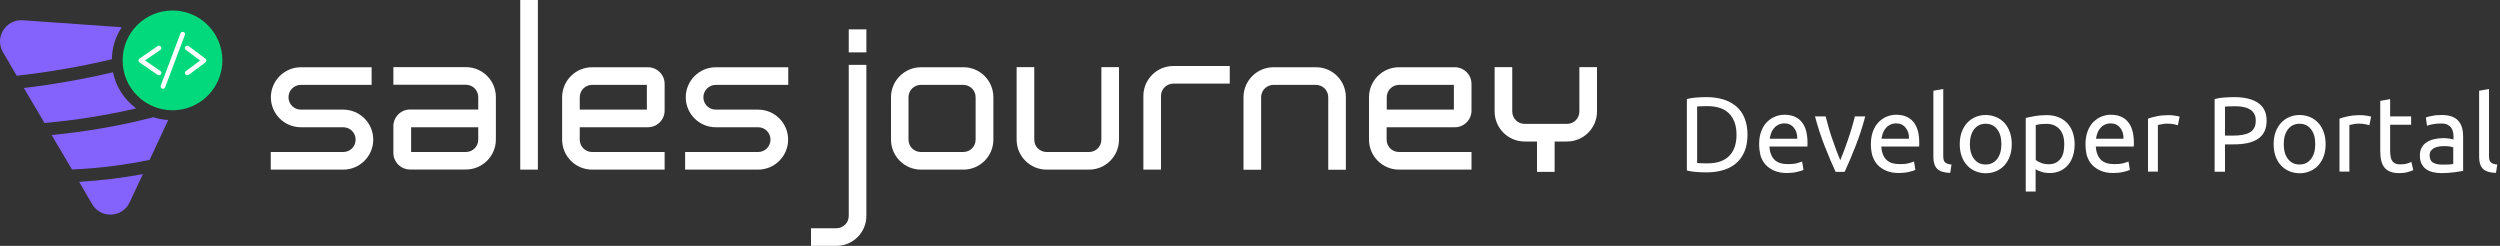<?xml version="1.0" encoding="utf-8"?>
<!-- Generator: Adobe Illustrator 27.9.4, SVG Export Plug-In . SVG Version: 9.03 Build 54784)  -->
<svg version="1.1" id="Camada_1" xmlns="http://www.w3.org/2000/svg" xmlns:xlink="http://www.w3.org/1999/xlink" x="0px" y="0px"
	 viewBox="0 0 2000 196.7" style="enable-background:new 0 0 2000 196.7;" xml:space="preserve">
<rect x="0" y="0" width="2000" height="196.7" fill="#333333" stroke="none"/>
<style type="text/css">
	.Sombra{fill:none;}
	._x0035__x0020_pontos_x0020__x002D__x0020_Brilho_x0020_externo{fill:none;}
	.Jive_GS{fill:#A6D0E4;}
	.st0{fill:#FFFFFF;}
	.st1{fill:#8463FD;}
	.st2{fill:#02D97C;}
</style>
<g>
	<g>
		<path class="st0" d="M230.8,77.8c0,5.5,4.4,9.9,9.9,9.9h33.9c13.3,0,24,10.8,24,24s-10.8,24-24,24h-58v-14.1h58
			c5.5,0,9.9-4.4,9.9-9.9c0-5.5-4.4-9.9-9.9-9.9h-33.9c-13.3,0-24-10.8-24-24s10.8-24,24-24h56.6v14.1h-56.6
			C235.2,67.9,230.8,72.3,230.8,77.8z"/>
	</g>
	<g>
		<path class="st0" d="M372.7,53.7h-58v14.1h58c5.5,0,9.9,4.4,9.9,9.9v9.9h-54.6c-7.3,0-13.3,6-13.3,13.3v21.4
			c0,7.3,6,13.3,13.3,13.3h44.7c13.3,0,24-10.8,24-24V77.8C396.8,64.5,386,53.7,372.7,53.7z M372.7,121.6h-43.8v-19.8h53.7v9.9
			C382.6,117.2,378.2,121.6,372.7,121.6z"/>
	</g>
	<g>
		<path class="st0" d="M416.2,135.7V0h14.1v135.7H416.2z"/>
	</g>
	<g>
		<path class="st0" d="M518.4,101.8c7.3,0,13.3-6,13.3-13.3V67.1c0-7.3-6-13.3-13.3-13.3h-44.7c-13.3,0-24,10.8-24,24v33.9
			c0,13.3,10.8,24,24,24h58v-14.1h-58c-5.5,0-9.9-4.4-9.9-9.9v-9.9H518.4z M473.7,67.9h43.8v19.8h-53.7v-9.9
			C463.8,72.3,468.2,67.9,473.7,67.9z"/>
	</g>
	<g>
		<path class="st0" d="M562.7,77.8c0,5.5,4.4,9.9,9.9,9.9h33.9c13.3,0,24,10.8,24,24s-10.8,24-24,24h-58.4v-14.1h58.4
			c5.5,0,9.9-4.4,9.9-9.9c0-5.5-4.4-9.9-9.9-9.9h-33.9c-13.3,0-24-10.8-24-24s10.8-24,24-24h58v14.1h-58
			C567.2,67.9,562.7,72.3,562.7,77.8z"/>
	</g>
	<g>
		<path class="st0" d="M679,51.9h14.1v120.8c0,13.3-10.8,24-24,24h-20.3v-14.1h20.3c5.5,0,9.9-4.4,9.9-9.9V51.9z"/>
	</g>
	<g>
		<path class="st0" d="M794.7,77.8v33.9c0,13.3-10.8,24-24,24h-33.9c-13.3,0-24-10.8-24-24V77.8c0-13.3,10.8-24,24-24h33.9
			C783.9,53.7,794.7,64.5,794.7,77.8z M780.5,77.8c0-5.5-4.4-9.9-9.9-9.9h-33.9c-5.5,0-9.9,4.4-9.9,9.9v33.9c0,5.5,4.4,9.9,9.9,9.9
			h33.9c5.5,0,9.9-4.4,9.9-9.9V77.8z"/>
	</g>
	<g>
		<path class="st0" d="M895.2,53.7v58c0,13.3-10.8,24-24,24h-33.9c-13.3,0-24-10.8-24-24v-58h14.1v58c0,5.5,4.4,9.9,9.9,9.9h33.9
			c5.5,0,9.9-4.4,9.9-9.9v-58H895.2z"/>
	</g>
	<g>
		<path class="st0" d="M983.8,52.8v14.1h-45.1c-5.5,0-9.9,4.4-9.9,9.9v58.9h-14.1V76.8c0-13.3,10.8-24,24-24H983.8z"/>
	</g>
	<g>
		<path class="st0" d="M1076.7,77.8v58h-14.1v-58c0-5.5-4.4-9.9-9.9-9.9h-33.9c-5.5,0-9.9,4.4-9.9,9.9v58h-14.1v-58
			c0-13.3,10.8-24,24-24h33.9C1066,53.7,1076.7,64.5,1076.7,77.8z"/>
	</g>
	<g>
		<path class="st0" d="M1163.9,101.8c7.3,0,13.3-6,13.3-13.3V67.1c0-7.3-6-13.3-13.3-13.3h-44.7c-13.3,0-24,10.8-24,24v33.9
			c0,13.3,10.8,24,24,24h58v-14.1h-58c-5.5,0-9.9-4.4-9.9-9.9v-9.9H1163.9z M1119.3,67.9h43.8v19.8h-53.7v-9.9
			C1109.4,72.3,1113.8,67.9,1119.3,67.9z"/>
	</g>
	<g>
		<path class="st0" d="M1263.5,53.7v35.5c0,5.5-4.4,9.9-9.9,9.9h-33.9c-5.5,0-9.9-4.4-9.9-9.9V53.7h-14.1v35.5c0,13.3,10.8,24,24,24
			h9.9v24.3h14.1v-24.3h9.9c13.3,0,24-10.8,24-24V53.7H1263.5z"/>
	</g>
	<g>
		<rect x="679" y="23.5" class="st0" width="14.1" height="18.4"/>
	</g>
	<g>
		<g>
			<path class="st1" d="M97.3,21.8c-4.8,7.4-7.7,16.2-7.8,25.6c-25,5.9-50.4,10.3-76.1,13.2l-11-18.8C-4.6,30,4.6,15.3,18.2,16.2
				L97.3,21.8z"/>
		</g>
		<g>
			<path class="st1" d="M108.9,86.7c-24.1,5.6-48.6,9.5-73.3,11.7l-16.5-28c24.1-2.9,47.9-7.1,71.3-12.6
				C92.8,69.6,99.6,79.8,108.9,86.7z"/>
		</g>
		<g>
			<g>
				<path class="st1" d="M134.6,96l-14.9,31.9c-20.4,4.2-41.2,6.8-62.1,7.7L41.3,108c27.5-2.6,54.8-7.4,81.4-14.2
					C126.5,95,130.4,95.8,134.6,96z"/>
			</g>
			<g>
				<path class="st1" d="M63.3,145.5l10.4,17.8c6.9,11.8,24.2,11,30-1.4l10.6-22.6C97.5,142.4,80.4,144.4,63.3,145.5z"/>
			</g>
		</g>
	</g>
	<g>
		<circle class="st2" cx="138" cy="48.3" r="39.9"/>
	</g>
	<g>
		<g>
			<path class="st0" d="M130.4,71c-0.2,0-0.4,0-0.7-0.1c-1-0.4-1.4-1.4-1.1-2.4l15.8-41.8c0.4-1,1.4-1.4,2.4-1.1
				c1,0.4,1.4,1.4,1.1,2.4l-15.8,41.8C131.8,70.6,131.1,71,130.4,71z"/>
		</g>
		<g>
			<path class="st0" d="M149.8,60.2c-0.6,0-1.1-0.3-1.5-0.7c-0.6-0.8-0.4-2,0.4-2.6l11.4-8.5l-11.4-8.5c-0.8-0.6-1-1.8-0.4-2.6
				c0.6-0.8,1.8-1,2.6-0.4l13.4,10c0.5,0.3,0.7,0.9,0.7,1.5s-0.3,1.1-0.7,1.5l-13.4,10C150.6,60.1,150.2,60.2,149.8,60.2z"/>
		</g>
		<g>
			<path class="st0" d="M127.2,60.2c-0.4,0-0.7-0.1-1.1-0.3l-14.5-10c-0.5-0.3-0.8-0.9-0.8-1.5s0.3-1.2,0.8-1.5l14.5-10
				c0.8-0.6,2-0.4,2.6,0.5c0.6,0.8,0.4,2-0.5,2.6L116,48.3l12.3,8.5c0.8,0.6,1.1,1.7,0.5,2.6C128.4,59.9,127.8,60.2,127.2,60.2z"/>
		</g>
	</g>
</g>
<g>
	<path class="st0" d="M1398,107.8c0,5.1-0.8,9.6-2.4,13.4c-1.6,3.8-3.8,6.9-6.7,9.4c-2.9,2.5-6.4,4.3-10.4,5.5
		c-4,1.2-8.5,1.8-13.3,1.8c-2.4,0-5-0.1-7.9-0.3c-2.9-0.2-5.5-0.6-7.8-1.2V79.2c2.3-0.6,4.9-1,7.8-1.2c2.9-0.2,5.5-0.3,7.9-0.3
		c4.8,0,9.3,0.6,13.3,1.8c4,1.2,7.5,3.1,10.4,5.5c2.9,2.5,5.2,5.6,6.7,9.4C1397.2,98.3,1398,102.7,1398,107.8z M1365.8,130.7
		c7.9,0,13.7-2,17.6-6c3.9-4,5.8-9.6,5.8-16.9s-1.9-12.8-5.8-16.9c-3.9-4-9.7-6-17.6-6c-2.3,0-4.1,0-5.4,0.1
		c-1.3,0.1-2.2,0.1-2.7,0.2v45.2c0.5,0.1,1.4,0.1,2.7,0.2C1361.7,130.7,1363.5,130.7,1365.8,130.7z"/>
	<path class="st0" d="M1407.3,115.3c0-3.9,0.6-7.4,1.7-10.3c1.1-2.9,2.6-5.4,4.5-7.3c1.9-1.9,4-3.4,6.5-4.4c2.4-1,5-1.5,7.5-1.5
		c6,0,10.6,1.9,13.7,5.6c3.2,3.7,4.8,9.4,4.8,17c0,0.3,0,0.8,0,1.3c0,0.5,0,1-0.1,1.5h-30.4c0.3,4.6,1.7,8.1,4,10.5
		c2.3,2.4,6,3.6,10.9,3.6c2.8,0,5.1-0.2,7-0.7c1.9-0.5,3.3-1,4.3-1.4l1.1,6.7c-1,0.5-2.7,1.1-5.1,1.6c-2.4,0.6-5.2,0.9-8.2,0.9
		c-3.9,0-7.2-0.6-10-1.8c-2.8-1.2-5.1-2.8-7-4.8c-1.8-2-3.2-4.5-4.1-7.3C1407.8,121.8,1407.3,118.7,1407.3,115.3z M1437.8,111
		c0.1-3.6-0.8-6.5-2.7-8.8c-1.8-2.3-4.4-3.5-7.6-3.5c-1.8,0-3.4,0.4-4.8,1.1c-1.4,0.7-2.6,1.6-3.5,2.8c-1,1.1-1.7,2.4-2.3,3.9
		c-0.5,1.5-0.9,3-1.1,4.5H1437.8z"/>
	<path class="st0" d="M1492.2,93.1c-2.2,8.3-4.8,16.3-7.8,23.9c-3,7.6-5.9,14.5-8.7,20.5h-7.2c-2.8-6-5.7-12.9-8.7-20.5
		c-3-7.6-5.6-15.6-7.8-23.9h8.5c0.7,2.8,1.5,5.8,2.4,8.9c0.9,3.2,1.9,6.3,3,9.4c1.1,3.1,2.1,6.1,3.2,9c1.1,2.9,2.1,5.5,3.1,7.8
		c1-2.3,2-4.9,3.1-7.8s2.1-5.9,3.2-9c1.1-3.1,2-6.2,3-9.4c0.9-3.2,1.8-6.1,2.4-8.9H1492.2z"/>
	<path class="st0" d="M1496.7,115.3c0-3.9,0.6-7.4,1.7-10.3c1.1-2.9,2.6-5.4,4.5-7.3c1.9-1.9,4-3.4,6.5-4.4c2.4-1,5-1.5,7.5-1.5
		c6,0,10.6,1.9,13.7,5.6c3.2,3.7,4.8,9.4,4.8,17c0,0.3,0,0.8,0,1.3c0,0.5,0,1-0.1,1.5H1505c0.3,4.6,1.7,8.1,4,10.5
		c2.3,2.4,6,3.6,10.9,3.6c2.8,0,5.1-0.2,7-0.7c1.9-0.5,3.3-1,4.3-1.4l1.1,6.7c-1,0.5-2.7,1.1-5.1,1.6c-2.4,0.6-5.2,0.9-8.2,0.9
		c-3.9,0-7.2-0.6-10-1.8c-2.8-1.2-5.1-2.8-7-4.8c-1.8-2-3.2-4.5-4.1-7.3C1497.1,121.8,1496.7,118.7,1496.7,115.3z M1527.2,111
		c0.1-3.6-0.8-6.5-2.7-8.8c-1.8-2.3-4.4-3.5-7.6-3.5c-1.8,0-3.4,0.4-4.8,1.1c-1.4,0.7-2.6,1.6-3.5,2.8c-1,1.1-1.7,2.4-2.3,3.9
		c-0.5,1.5-0.9,3-1.1,4.5H1527.2z"/>
	<path class="st0" d="M1560.2,138.3c-4.9-0.1-8.4-1.2-10.4-3.2c-2-2-3.1-5.1-3.1-9.3V72.6l7.9-1.4v53.4c0,1.3,0.1,2.4,0.3,3.2
		c0.2,0.9,0.6,1.5,1.1,2c0.5,0.5,1.2,0.9,2,1.2c0.9,0.3,1.9,0.5,3.2,0.6L1560.2,138.3z"/>
	<path class="st0" d="M1609.4,115.3c0,3.5-0.5,6.7-1.5,9.6c-1,2.8-2.5,5.3-4.3,7.3c-1.8,2-4.1,3.6-6.6,4.7c-2.6,1.1-5.3,1.7-8.4,1.7
		c-3,0-5.8-0.6-8.4-1.7c-2.6-1.1-4.8-2.7-6.6-4.7c-1.9-2-3.3-4.5-4.3-7.3c-1-2.8-1.5-6-1.5-9.6c0-3.5,0.5-6.6,1.5-9.5
		c1-2.9,2.5-5.3,4.3-7.4c1.8-2,4.1-3.6,6.6-4.7c2.6-1.1,5.3-1.7,8.4-1.7c3,0,5.8,0.6,8.4,1.7c2.6,1.1,4.8,2.7,6.6,4.7
		c1.8,2,3.3,4.5,4.3,7.4C1608.9,108.6,1609.4,111.8,1609.4,115.3z M1601.1,115.3c0-5-1.1-9-3.4-11.9c-2.2-2.9-5.3-4.4-9.2-4.4
		c-3.9,0-6.9,1.5-9.2,4.4c-2.2,2.9-3.4,6.9-3.4,11.9s1.1,9,3.4,11.9c2.2,2.9,5.3,4.4,9.2,4.4c3.9,0,6.9-1.5,9.2-4.4
		C1600,124.2,1601.1,120.3,1601.1,115.3z"/>
	<path class="st0" d="M1659.7,115.3c0,3.4-0.4,6.5-1.3,9.3c-0.9,2.8-2.2,5.3-3.9,7.3c-1.7,2-3.8,3.6-6.3,4.8s-5.3,1.7-8.5,1.7
		c-2.6,0-4.8-0.3-6.8-1c-2-0.7-3.4-1.3-4.4-2v17.8h-7.9V94.4c1.9-0.5,4.2-1,7-1.5c2.8-0.5,6.1-0.8,9.8-0.8c3.4,0,6.5,0.5,9.2,1.6
		c2.7,1.1,5.1,2.6,7,4.6c1.9,2,3.4,4.4,4.5,7.3C1659.1,108.5,1659.7,111.8,1659.7,115.3z M1651.4,115.3c0-5.2-1.3-9.2-3.8-12
		c-2.6-2.8-6-4.2-10.2-4.2c-2.4,0-4.3,0.1-5.6,0.3c-1.3,0.2-2.4,0.4-3.2,0.6v28c1,0.8,2.4,1.6,4.2,2.3c1.8,0.7,3.8,1.1,6,1.1
		c2.3,0,4.2-0.4,5.8-1.2c1.6-0.8,2.9-2,4-3.4c1-1.5,1.8-3.2,2.2-5.1C1651.2,119.7,1651.4,117.6,1651.4,115.3z"/>
	<path class="st0" d="M1668.4,115.3c0-3.9,0.6-7.4,1.7-10.3c1.1-2.9,2.6-5.4,4.5-7.3c1.9-1.9,4-3.4,6.5-4.4c2.4-1,5-1.5,7.5-1.5
		c6,0,10.6,1.9,13.7,5.6c3.2,3.7,4.8,9.4,4.8,17c0,0.3,0,0.8,0,1.3c0,0.5,0,1-0.1,1.5h-30.4c0.3,4.6,1.7,8.1,4,10.5
		c2.3,2.4,6,3.6,10.9,3.6c2.8,0,5.1-0.2,7-0.7c1.9-0.5,3.3-1,4.3-1.4l1.1,6.7c-1,0.5-2.7,1.1-5.1,1.6c-2.4,0.6-5.2,0.9-8.2,0.9
		c-3.9,0-7.2-0.6-10-1.8c-2.8-1.2-5.1-2.8-7-4.8c-1.8-2-3.2-4.5-4.1-7.3C1668.8,121.8,1668.4,118.7,1668.4,115.3z M1698.8,111
		c0.1-3.6-0.8-6.5-2.7-8.8c-1.8-2.3-4.4-3.5-7.6-3.5c-1.8,0-3.4,0.4-4.8,1.1c-1.4,0.7-2.6,1.6-3.5,2.8c-1,1.1-1.7,2.4-2.3,3.9
		c-0.5,1.5-0.9,3-1.1,4.5H1698.8z"/>
	<path class="st0" d="M1734.9,92.1c0.7,0,1.5,0,2.3,0.1c0.9,0.1,1.8,0.2,2.6,0.3c0.9,0.1,1.6,0.3,2.3,0.4c0.7,0.1,1.2,0.3,1.6,0.4
		l-1.4,6.9c-0.6-0.2-1.7-0.5-3.1-0.8c-1.5-0.3-3.3-0.5-5.6-0.5c-1.5,0-2.9,0.2-4.4,0.5c-1.5,0.3-2.4,0.5-2.9,0.6v37.3h-7.9V94.9
		c1.9-0.7,4.2-1.3,7-1.9C1728.3,92.4,1731.5,92.1,1734.9,92.1z"/>
	<path class="st0" d="M1787.4,77.7c8.3,0,14.7,1.6,19.2,4.7c4.5,3.2,6.7,7.9,6.7,14.1c0,3.4-0.6,6.3-1.8,8.8c-1.2,2.4-3,4.4-5.3,5.9
		c-2.3,1.5-5.1,2.6-8.4,3.3c-3.3,0.7-7,1-11.2,1h-6.6v21.9h-8.3V79.2c2.3-0.6,4.9-1,7.8-1.2C1782.4,77.8,1785.1,77.7,1787.4,77.7z
		 M1788.1,85c-3.5,0-6.2,0.1-8.1,0.3v23.2h6.2c2.8,0,5.4-0.2,7.7-0.6c2.3-0.4,4.2-1,5.8-1.9c1.6-0.9,2.8-2.1,3.6-3.6
		c0.9-1.5,1.3-3.5,1.3-5.9c0-2.3-0.4-4.2-1.3-5.6c-0.9-1.5-2.1-2.7-3.6-3.5c-1.5-0.9-3.3-1.5-5.2-1.8
		C1792.5,85.1,1790.3,85,1788.1,85z"/>
	<path class="st0" d="M1860.5,115.3c0,3.5-0.5,6.7-1.5,9.6c-1,2.8-2.5,5.3-4.3,7.3c-1.8,2-4.1,3.6-6.6,4.7c-2.6,1.1-5.3,1.7-8.4,1.7
		c-3,0-5.8-0.6-8.4-1.7c-2.6-1.1-4.8-2.7-6.6-4.7c-1.9-2-3.3-4.5-4.3-7.3c-1-2.8-1.5-6-1.5-9.6c0-3.5,0.5-6.6,1.5-9.5
		c1-2.9,2.5-5.3,4.3-7.4c1.8-2,4.1-3.6,6.6-4.7c2.6-1.1,5.3-1.7,8.4-1.7c3,0,5.8,0.6,8.4,1.7c2.6,1.1,4.8,2.7,6.6,4.7
		c1.8,2,3.3,4.5,4.3,7.4C1860,108.6,1860.5,111.8,1860.5,115.3z M1852.2,115.3c0-5-1.1-9-3.4-11.9c-2.2-2.9-5.3-4.4-9.2-4.4
		c-3.9,0-6.9,1.5-9.2,4.4c-2.2,2.9-3.4,6.9-3.4,11.9s1.1,9,3.4,11.9c2.2,2.9,5.3,4.4,9.2,4.4c3.9,0,6.9-1.5,9.2-4.4
		C1851.1,124.2,1852.2,120.3,1852.2,115.3z"/>
	<path class="st0" d="M1888.1,92.1c0.7,0,1.5,0,2.3,0.1c0.9,0.1,1.8,0.2,2.6,0.3c0.9,0.1,1.6,0.3,2.3,0.4c0.7,0.1,1.2,0.3,1.6,0.4
		l-1.4,6.9c-0.6-0.2-1.7-0.5-3.1-0.8c-1.5-0.3-3.3-0.5-5.6-0.5c-1.5,0-2.9,0.2-4.4,0.5c-1.5,0.3-2.4,0.5-2.9,0.6v37.3h-7.9V94.9
		c1.9-0.7,4.2-1.3,7-1.9C1881.5,92.4,1884.6,92.1,1888.1,92.1z"/>
	<path class="st0" d="M1912.1,93.1h16.8v6.7h-16.8v20.5c0,2.2,0.2,4.1,0.5,5.5c0.3,1.5,0.9,2.6,1.5,3.4c0.7,0.8,1.5,1.4,2.6,1.8
		c1,0.3,2.2,0.5,3.6,0.5c2.4,0,4.3-0.3,5.8-0.8c1.5-0.5,2.5-0.9,3-1.2l1.5,6.6c-0.8,0.4-2.2,0.9-4.2,1.5s-4.3,0.9-6.8,0.9
		c-3,0-5.5-0.4-7.5-1.2c-2-0.8-3.5-1.9-4.7-3.5c-1.2-1.5-2-3.4-2.5-5.7c-0.5-2.2-0.7-4.9-0.7-7.8V80.7l7.9-1.4V93.1z"/>
	<path class="st0" d="M1953.3,92c3.2,0,5.9,0.4,8.1,1.2c2.2,0.8,4,2,5.3,3.5c1.3,1.5,2.3,3.3,2.9,5.4c0.6,2.1,0.9,4.4,0.9,6.9v27.7
		c-0.7,0.1-1.6,0.3-2.9,0.5c-1.2,0.2-2.6,0.4-4.1,0.6c-1.5,0.2-3.2,0.3-5,0.5c-1.8,0.1-3.6,0.2-5.3,0.2c-2.5,0-4.8-0.3-6.9-0.8
		c-2.1-0.5-3.9-1.3-5.5-2.4c-1.5-1.1-2.7-2.6-3.6-4.4s-1.3-4-1.3-6.6c0-2.4,0.5-4.6,1.5-6.3c1-1.8,2.3-3.2,4.1-4.3
		c1.7-1.1,3.7-1.9,6-2.4c2.3-0.5,4.7-0.8,7.2-0.8c0.8,0,1.6,0,2.5,0.1c0.9,0.1,1.7,0.2,2.4,0.3c0.8,0.1,1.4,0.3,2,0.4
		c0.6,0.1,1,0.2,1.2,0.3v-2.2c0-1.3-0.1-2.6-0.4-3.9c-0.3-1.3-0.8-2.4-1.5-3.4c-0.7-1-1.8-1.8-3-2.4c-1.3-0.6-2.9-0.9-5-0.9
		c-2.6,0-4.9,0.2-6.9,0.6c-2,0.4-3.4,0.8-4.4,1.2l-0.9-6.6c1-0.5,2.7-0.9,5.1-1.3C1947.9,92.2,1950.5,92,1953.3,92z M1954,131.7
		c1.9,0,3.5,0,5-0.1c1.5-0.1,2.7-0.2,3.6-0.5v-13.2c-0.6-0.3-1.5-0.5-2.8-0.7c-1.3-0.2-2.8-0.3-4.7-0.3c-1.2,0-2.5,0.1-3.8,0.3
		c-1.3,0.2-2.6,0.5-3.7,1.1c-1.1,0.5-2,1.3-2.8,2.2c-0.7,0.9-1.1,2.2-1.1,3.7c0,2.8,0.9,4.8,2.7,5.9
		C1948.4,131.2,1950.9,131.7,1954,131.7z"/>
	<path class="st0" d="M1996.8,138.3c-4.9-0.1-8.4-1.2-10.4-3.2c-2-2-3.1-5.1-3.1-9.3V72.6l7.9-1.4v53.4c0,1.3,0.1,2.4,0.3,3.2
		c0.2,0.9,0.6,1.5,1.1,2c0.5,0.5,1.2,0.9,2,1.2c0.9,0.3,1.9,0.5,3.2,0.6L1996.8,138.3z"/>
</g>
</svg>
